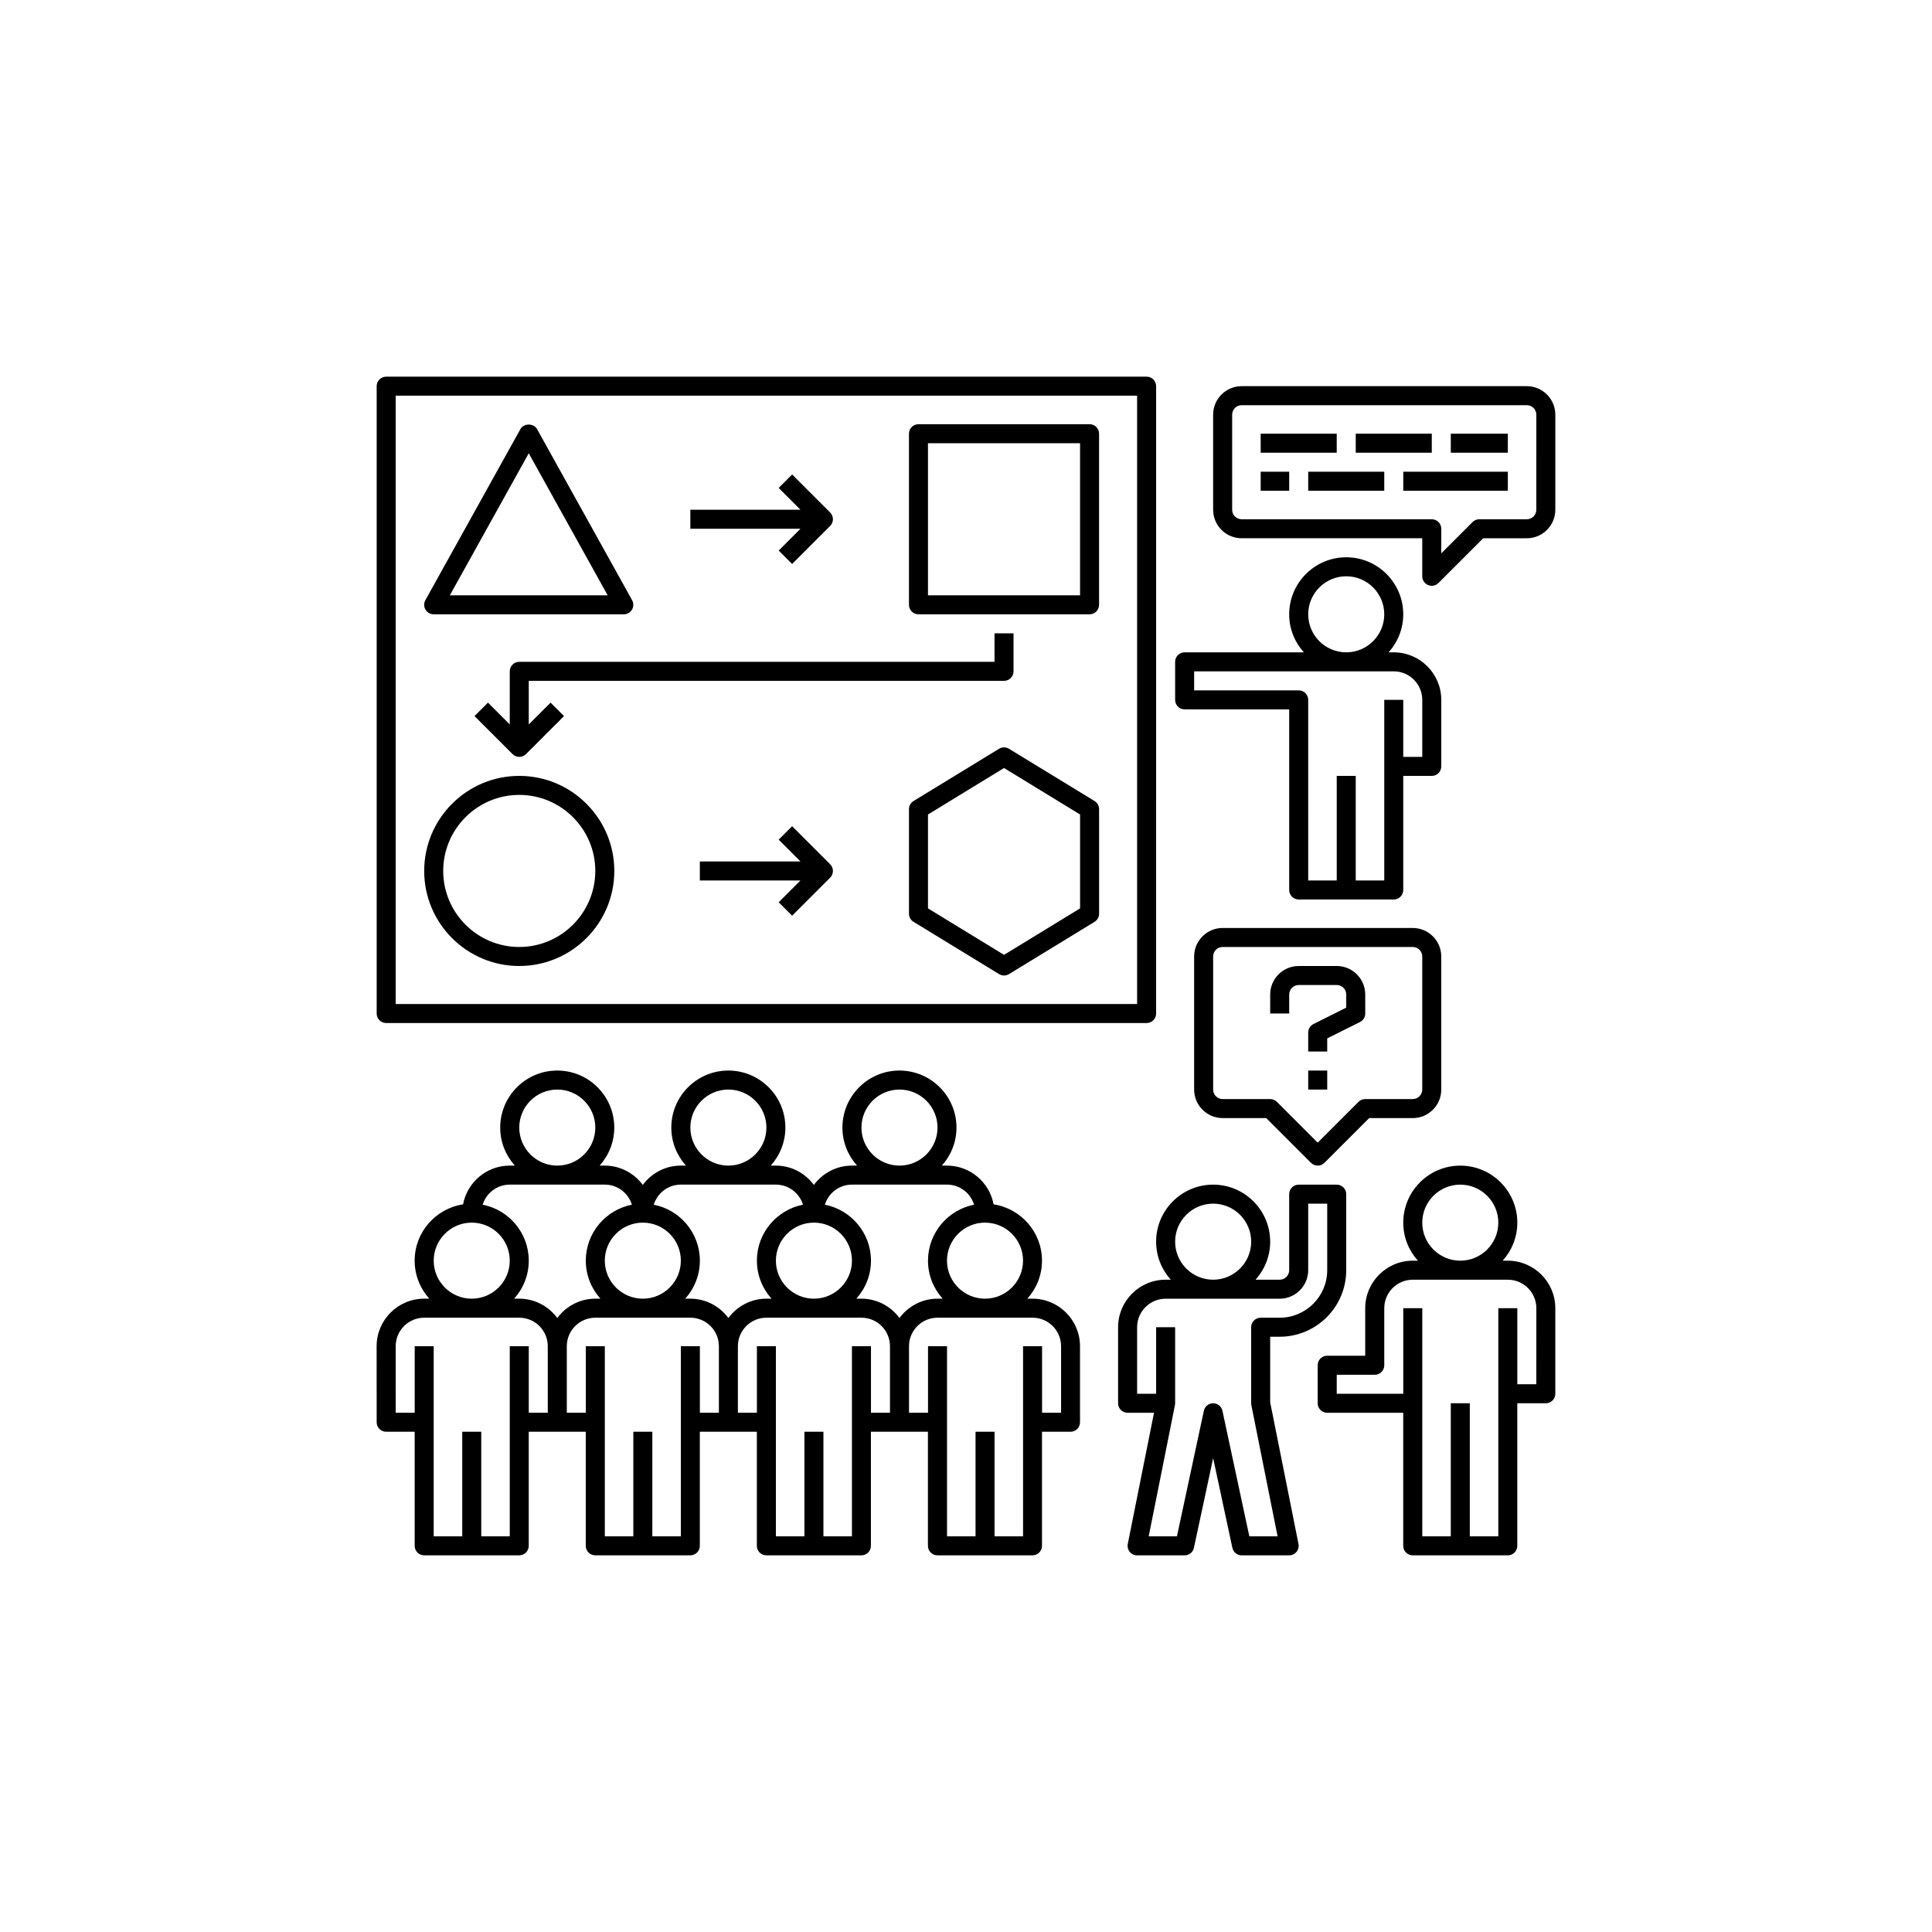 <?xml version="1.0" encoding="UTF-8"?>
<svg width="752pt" height="752pt" version="1.1" viewBox="0 0 752 752" xmlns="http://www.w3.org/2000/svg">
 <g>
  <path d="m457.4 257.61v14.801c0 2.043 1.652 3.699 3.699 3.699h40.699v70.297c0 2.043 1.652 3.699 3.699 3.699h37c2.047 0 3.699-1.656 3.699-3.699v-44.398h11.098c2.047 0 3.699-1.656 3.699-3.699v-25.898c0-10.199-8.297-18.5-18.5-18.5h-1.996c3.531-3.934 5.699-9.109 5.699-14.801 0-12.242-9.957-22.199-22.199-22.199-12.242 0-22.199 9.957-22.199 22.199 0 5.691 2.168 10.867 5.699 14.801h-46.398c-2.047 0-3.699 1.656-3.699 3.699zm51.797-18.5c0-8.16 6.637-14.801 14.801-14.801 8.16 0 14.801 6.637 14.801 14.801 0 8.16-6.637 14.801-14.801 14.801-8.164 0-14.801-6.637-14.801-14.801zm-44.398 22.199h77.695c6.121 0 11.098 4.981 11.098 11.098v22.199h-7.398v-22.199h-7.398v70.297h-11.098v-40.695h-7.398v40.699h-11.098l-0.004-70.297c0-2.043-1.652-3.699-3.699-3.699h-40.699z"/>
  <path d="m303.09 214.29 5.231 5.231 14.801-14.801c1.445-1.445 1.445-3.785 0-5.231l-14.801-14.801-5.231 5.231 8.48 8.488h-42.863v7.398h42.867z"/>
  <path d="m308.32 321.59-5.231 5.231 8.48 8.488h-39.164v7.398h39.168l-8.484 8.484 5.231 5.231 14.801-14.801c1.445-1.445 1.445-3.785 0-5.231z"/>
  <path d="m168.81 239.11h73.996c1.309 0 2.527-0.695 3.188-1.824 0.664-1.133 0.68-2.527 0.043-3.676l-37-66.598c-1.301-2.348-5.164-2.348-6.469 0l-37 66.598c-0.637 1.148-0.621 2.547 0.043 3.676 0.672 1.129 1.891 1.824 3.199 1.824zm37-62.676 30.711 55.277h-61.422z"/>
  <path d="m357.5 239.11h66.598c2.047 0 3.699-1.656 3.699-3.699v-66.598c0-2.043-1.652-3.699-3.699-3.699h-66.598c-2.047 0-3.699 1.656-3.699 3.699v66.598c-0.004 2.043 1.652 3.699 3.699 3.699zm3.699-66.598h59.199v59.199h-59.199z"/>
  <path d="m202.11 376c20.402 0 37-16.598 37-37s-16.598-37-37-37c-20.402 0.004-37 16.602-37 37.004 0 20.398 16.598 36.996 37 36.996zm0-66.598c16.32 0 29.598 13.277 29.598 29.598s-13.277 29.598-29.598 29.598-29.598-13.277-29.598-29.598c-0.004-16.316 13.277-29.598 29.598-29.598z"/>
  <path d="m426.03 311.79-33.297-20.348c-1.184-0.723-2.676-0.723-3.859 0l-33.297 20.348c-1.098 0.68-1.773 1.875-1.773 3.16v40.699c0 1.289 0.672 2.484 1.773 3.16l33.297 20.348c0.594 0.359 1.262 0.543 1.93 0.543s1.336-0.18 1.926-0.539l33.297-20.348c1.102-0.68 1.777-1.875 1.777-3.164v-40.699c0-1.285-0.676-2.481-1.773-3.16zm-5.629 41.785-29.598 18.09-29.598-18.09v-36.547l29.598-18.09 29.598 18.09z"/>
  <path d="m390.8 265.01c2.047 0 3.699-1.656 3.699-3.699v-14.801h-7.398v11.098h-184.99c-2.047 0-3.699 1.656-3.699 3.699v20.668l-8.484-8.484-5.231 5.231 14.801 14.801c0.719 0.723 1.664 1.086 2.613 1.086 0.945 0 1.895-0.363 2.617-1.086l14.801-14.801-5.231-5.231-8.488 8.484v-16.965z"/>
  <path d="m446.3 146.61h-295.99c-2.043 0-3.699 1.66-3.699 3.699v244.19c0 2.043 1.652 3.699 3.699 3.699h295.99c2.047 0 3.699-1.656 3.699-3.699l0.004-244.19c0-2.039-1.656-3.699-3.703-3.699zm-3.699 244.19h-288.59v-236.79h288.59z"/>
  <path d="m146.61 553.59c0 2.043 1.652 3.699 3.699 3.699h11.098v44.398c0 2.043 1.652 3.699 3.699 3.699h37c2.047 0 3.699-1.656 3.699-3.699v-44.398h22.195v44.398c0 2.043 1.652 3.699 3.699 3.699h37c2.047 0 3.699-1.656 3.699-3.699v-44.398h22.195v44.398c0 2.043 1.652 3.699 3.699 3.699h37c2.047 0 3.699-1.656 3.699-3.699v-44.398h22.195v44.398c0 2.043 1.652 3.699 3.699 3.699h37c2.047 0 3.699-1.656 3.699-3.699v-44.398h11.098c2.047 0 3.699-1.656 3.699-3.699v-29.598c0-10.199-8.297-18.5-18.5-18.5h-1.996c3.531-3.934 5.699-9.109 5.699-14.801 0-11.098-8.195-20.293-18.844-21.918-1.598-8.566-9.113-15.078-18.141-15.078h-1.996c3.531-3.934 5.699-9.109 5.699-14.801 0-12.242-9.957-22.199-22.199-22.199-12.242 0-22.199 9.957-22.199 22.199 0 5.691 2.168 10.867 5.699 14.801h-2.004c-6.07 0-11.426 2.981-14.801 7.516-3.371-4.535-8.727-7.516-14.797-7.516h-1.996c3.531-3.934 5.699-9.109 5.699-14.801 0-12.242-9.957-22.199-22.199-22.199-12.242 0-22.199 9.957-22.199 22.199 0 5.691 2.168 10.867 5.699 14.801h-2c-6.07 0-11.426 2.981-14.801 7.516-3.375-4.535-8.727-7.516-14.801-7.516h-1.996c3.531-3.934 5.699-9.109 5.699-14.801 0-12.242-9.957-22.199-22.199-22.199-12.242 0-22.199 9.957-22.199 22.199 0 5.691 2.168 10.867 5.699 14.801h-2c-9.027 0-16.543 6.512-18.156 15.082-10.648 1.621-18.844 10.816-18.844 21.914 0 5.691 2.168 10.867 5.699 14.801h-2c-10.199 0-18.5 8.297-18.5 18.5zm118.4-29.598v73.996h-11.098v-40.699h-7.398v40.699h-11.098v-73.996h-7.398v25.898h-7.398v-25.898c0-6.121 4.981-11.098 11.098-11.098h37c6.121 0 11.098 4.981 11.098 11.098v25.898h-7.398v-25.898zm-29.602-33.301c0-8.16 6.637-14.801 14.801-14.801 8.16 0 14.801 6.637 14.801 14.801 0 8.16-6.637 14.801-14.801 14.801-8.164 0-14.801-6.637-14.801-14.801zm96.195 33.301v73.996h-11.098v-40.699h-7.398v40.699h-11.098v-73.996h-7.398v25.898h-7.398v-25.898c0-6.121 4.981-11.098 11.098-11.098h37c6.121 0 11.098 4.981 11.098 11.098v25.898h-7.398v-25.898zm-29.598-33.301c0-8.16 6.637-14.801 14.801-14.801 8.16 0 14.801 6.637 14.801 14.801 0 8.16-6.637 14.801-14.801 14.801-8.164 0-14.801-6.637-14.801-14.801zm111 33.301v25.898h-7.398v-25.898h-7.398v73.996h-11.098v-40.699h-7.398v40.699h-11.098v-73.996h-7.398v25.898h-7.398v-25.898c0-6.121 4.981-11.098 11.098-11.098h37c6.109-0.004 11.09 4.977 11.09 11.098zm-14.801-33.301c0 8.16-6.637 14.801-14.801 14.801-8.16 0-14.801-6.637-14.801-14.801 0-8.16 6.637-14.801 14.801-14.801 8.164 0.004 14.801 6.641 14.801 14.801zm-62.895-51.797c0-8.16 6.637-14.801 14.801-14.801 8.16 0 14.801 6.637 14.801 14.801 0 8.16-6.637 14.801-14.801 14.801-8.164 0-14.801-6.637-14.801-14.801zm-3.703 22.199h37c4.973 0 9.137 3.305 10.547 7.816-10.211 1.992-17.945 10.996-17.945 21.781 0 5.691 2.168 10.867 5.699 14.801h-2c-6.07 0-11.426 2.981-14.801 7.516-3.375-4.535-8.727-7.516-14.797-7.516h-1.996c3.531-3.934 5.699-9.109 5.699-14.801 0-10.785-7.738-19.789-17.949-21.781 1.406-4.512 5.57-7.816 10.543-7.816zm-62.895-22.199c0-8.16 6.637-14.801 14.801-14.801 8.16 0 14.801 6.637 14.801 14.801 0 8.16-6.637 14.801-14.801 14.801-8.164 0-14.801-6.637-14.801-14.801zm-3.699 22.199h37c4.973 0 9.137 3.305 10.547 7.816-10.215 1.992-17.949 10.996-17.949 21.781 0 5.691 2.168 10.867 5.699 14.801h-2c-6.07 0-11.426 2.981-14.801 7.516-3.371-4.535-8.727-7.516-14.797-7.516h-1.996c3.531-3.934 5.699-9.109 5.699-14.801 0-10.785-7.738-19.789-17.949-21.781 1.406-4.512 5.574-7.816 10.547-7.816zm-62.898-22.199c0-8.16 6.637-14.801 14.801-14.801 8.16 0 14.801 6.637 14.801 14.801 0 8.16-6.637 14.801-14.801 14.801-8.164 0-14.801-6.637-14.801-14.801zm-3.699 22.199h37c4.973 0 9.137 3.305 10.547 7.816-10.215 1.992-17.949 10.996-17.949 21.781 0 5.691 2.168 10.867 5.699 14.801h-2c-6.07 0-11.426 2.981-14.801 7.516-3.371-4.535-8.727-7.516-14.797-7.516h-1.996c3.531-3.934 5.699-9.109 5.699-14.801 0-10.785-7.738-19.789-17.949-21.781 1.406-4.512 5.574-7.816 10.547-7.816zm-29.602 29.598c0-8.16 6.637-14.801 14.801-14.801 8.16 0 14.801 6.637 14.801 14.801 0 8.16-6.637 14.801-14.801 14.801-8.16 0-14.801-6.637-14.801-14.801zm-14.797 33.301c0-6.121 4.981-11.098 11.098-11.098h37c6.121 0 11.098 4.981 11.098 11.098v25.898h-7.398v-25.898h-7.398v73.996h-11.098v-40.699h-7.398v40.699h-11.105v-73.996h-7.398v25.898h-7.398z"/>
  <path d="m586.89 490.7h-1.996c3.531-3.934 5.699-9.109 5.699-14.801 0-12.242-9.957-22.199-22.199-22.199-12.242 0-22.199 9.957-22.199 22.199 0 5.691 2.168 10.867 5.699 14.801h-2.004c-10.199 0-18.5 8.297-18.5 18.5v18.5h-14.801c-2.047 0-3.699 1.656-3.699 3.699v14.801c0 2.043 1.652 3.699 3.699 3.699h29.598v51.797c0 2.043 1.652 3.699 3.699 3.699h37c2.047 0 3.699-1.656 3.699-3.699v-55.496h11.098c2.047 0 3.699-1.656 3.699-3.699v-33.297c0.004-10.203-8.293-18.504-18.492-18.504zm-33.301-14.797c0-8.16 6.637-14.801 14.801-14.801 8.16 0 14.801 6.637 14.801 14.801 0 8.16-6.637 14.801-14.801 14.801-8.164-0.004-14.801-6.641-14.801-14.801zm44.398 62.895h-7.398v-29.598h-7.398v88.797h-11.098v-51.797h-7.398v51.797h-11.098v-88.797h-7.398v33.297h-25.898v-7.398h14.801c2.047 0 3.699-1.656 3.699-3.699v-22.199c0-6.121 4.981-11.098 11.098-11.098h37c6.121 0 11.098 4.981 11.098 11.098z"/>
  <path d="m450 483.3c0 5.691 2.168 10.867 5.699 14.801h-2c-10.199 0-18.5 8.297-18.5 18.5v29.598c0 2.043 1.652 3.699 3.699 3.699h10.285l-10.215 51.074c-0.219 1.086 0.066 2.215 0.766 3.07 0.707 0.855 1.754 1.352 2.863 1.352h18.5c1.746 0 3.254-1.223 3.617-2.926l7.484-34.914 7.481 34.914c0.367 1.707 1.871 2.926 3.617 2.926h18.5c1.109 0 2.156-0.496 2.859-1.355 0.699-0.855 0.984-1.984 0.766-3.07l-11.023-55.137v-25.531h3.699c14.277 0 25.898-11.617 25.898-25.898v-29.598c0-2.043-1.652-3.699-3.699-3.699h-14.801c-2.047 0-3.699 1.656-3.699 3.699v29.598c0 2.039-1.656 3.699-3.699 3.699h-9.398c3.531-3.934 5.699-9.109 5.699-14.801 0-12.242-9.957-22.199-22.199-22.199-12.246 0-22.199 9.957-22.199 22.199zm59.195 11.102v-25.898h7.398v25.898c0 10.199-8.297 18.5-18.5 18.5h-7.398c-2.047 0-3.699 1.656-3.699 3.699v29.598c0 0.246 0.027 0.484 0.074 0.727l10.211 51.07h-10.996l-10.473-48.871c-0.363-1.707-1.867-2.926-3.613-2.926-1.746 0-3.254 1.223-3.617 2.926l-10.477 48.871h-10.992l10.215-51.07c0.047-0.242 0.074-0.48 0.074-0.727v-29.598h-7.398v25.898h-7.398v-25.898c0-6.121 4.981-11.098 11.098-11.098h44.398c6.113-0.004 11.094-4.984 11.094-11.102zm-36.996-25.902c8.16 0 14.801 6.637 14.801 14.801 0 8.16-6.637 14.801-14.801 14.801-8.16 0-14.801-6.637-14.801-14.801 0-8.16 6.637-14.801 14.801-14.801z"/>
  <path d="m549.89 361.2h-73.996c-6.121 0-11.098 4.981-11.098 11.098v51.797c0 6.121 4.981 11.098 11.098 11.098h16.969l17.414 17.414c0.719 0.727 1.668 1.09 2.613 1.09 0.945 0 1.895-0.363 2.617-1.086l17.414-17.414h16.969c6.121 0 11.098-4.981 11.098-11.098v-51.801c0-6.117-4.977-11.098-11.098-11.098zm3.699 62.895c0 2.039-1.656 3.699-3.699 3.699h-18.5c-0.984 0-1.926 0.387-2.617 1.086l-15.883 15.883-15.883-15.883c-0.691-0.695-1.633-1.082-2.613-1.082h-18.5c-2.043 0-3.699-1.66-3.699-3.699v-51.801c0-2.039 1.656-3.699 3.699-3.699h73.996c2.043 0 3.699 1.66 3.699 3.699z"/>
  <path d="m520.3 376h-14.801c-6.121 0-11.098 4.981-11.098 11.098v7.398h7.398v-7.398c0-2.039 1.656-3.699 3.699-3.699h14.801c2.043 0 3.699 1.66 3.699 3.699v5.113l-12.754 6.379c-1.254 0.629-2.047 1.91-2.047 3.309v7.398h7.398v-5.113l12.754-6.379c1.254-0.621 2.047-1.902 2.047-3.305v-7.398c0-6.121-4.981-11.102-11.098-11.102z"/>
  <path d="m509.2 416.7h7.398v7.398h-7.398z"/>
  <path d="m594.29 150.31h-111c-6.121 0-11.098 4.981-11.098 11.098v37c0 6.121 4.981 11.098 11.098 11.098h70.297v14.801c0 1.496 0.898 2.844 2.281 3.418 0.461 0.191 0.941 0.285 1.418 0.285 0.961 0 1.91-0.379 2.617-1.086l17.414-17.414h16.969c6.121 0 11.098-4.981 11.098-11.098v-37c0-6.121-4.977-11.102-11.098-11.102zm3.699 48.102c0 2.039-1.656 3.699-3.699 3.699h-18.5c-0.984 0-1.926 0.387-2.617 1.086l-12.184 12.18v-9.566c0-2.043-1.652-3.699-3.699-3.699h-73.996c-2.043 0-3.699-1.66-3.699-3.699v-37c0-2.039 1.656-3.699 3.699-3.699h111c2.043 0 3.699 1.66 3.699 3.699z"/>
  <path d="m490.7 168.81h29.598v7.398h-29.598z"/>
  <path d="m527.7 168.81h29.598v7.398h-29.598z"/>
  <path d="m564.7 168.81h22.199v7.398h-22.199z"/>
  <path d="m490.7 183.61h11.098v7.398h-11.098z"/>
  <path d="m509.2 183.61h29.598v7.398h-29.598z"/>
  <path d="m546.2 183.61h40.699v7.398h-40.699z"/>
 </g>
</svg>
